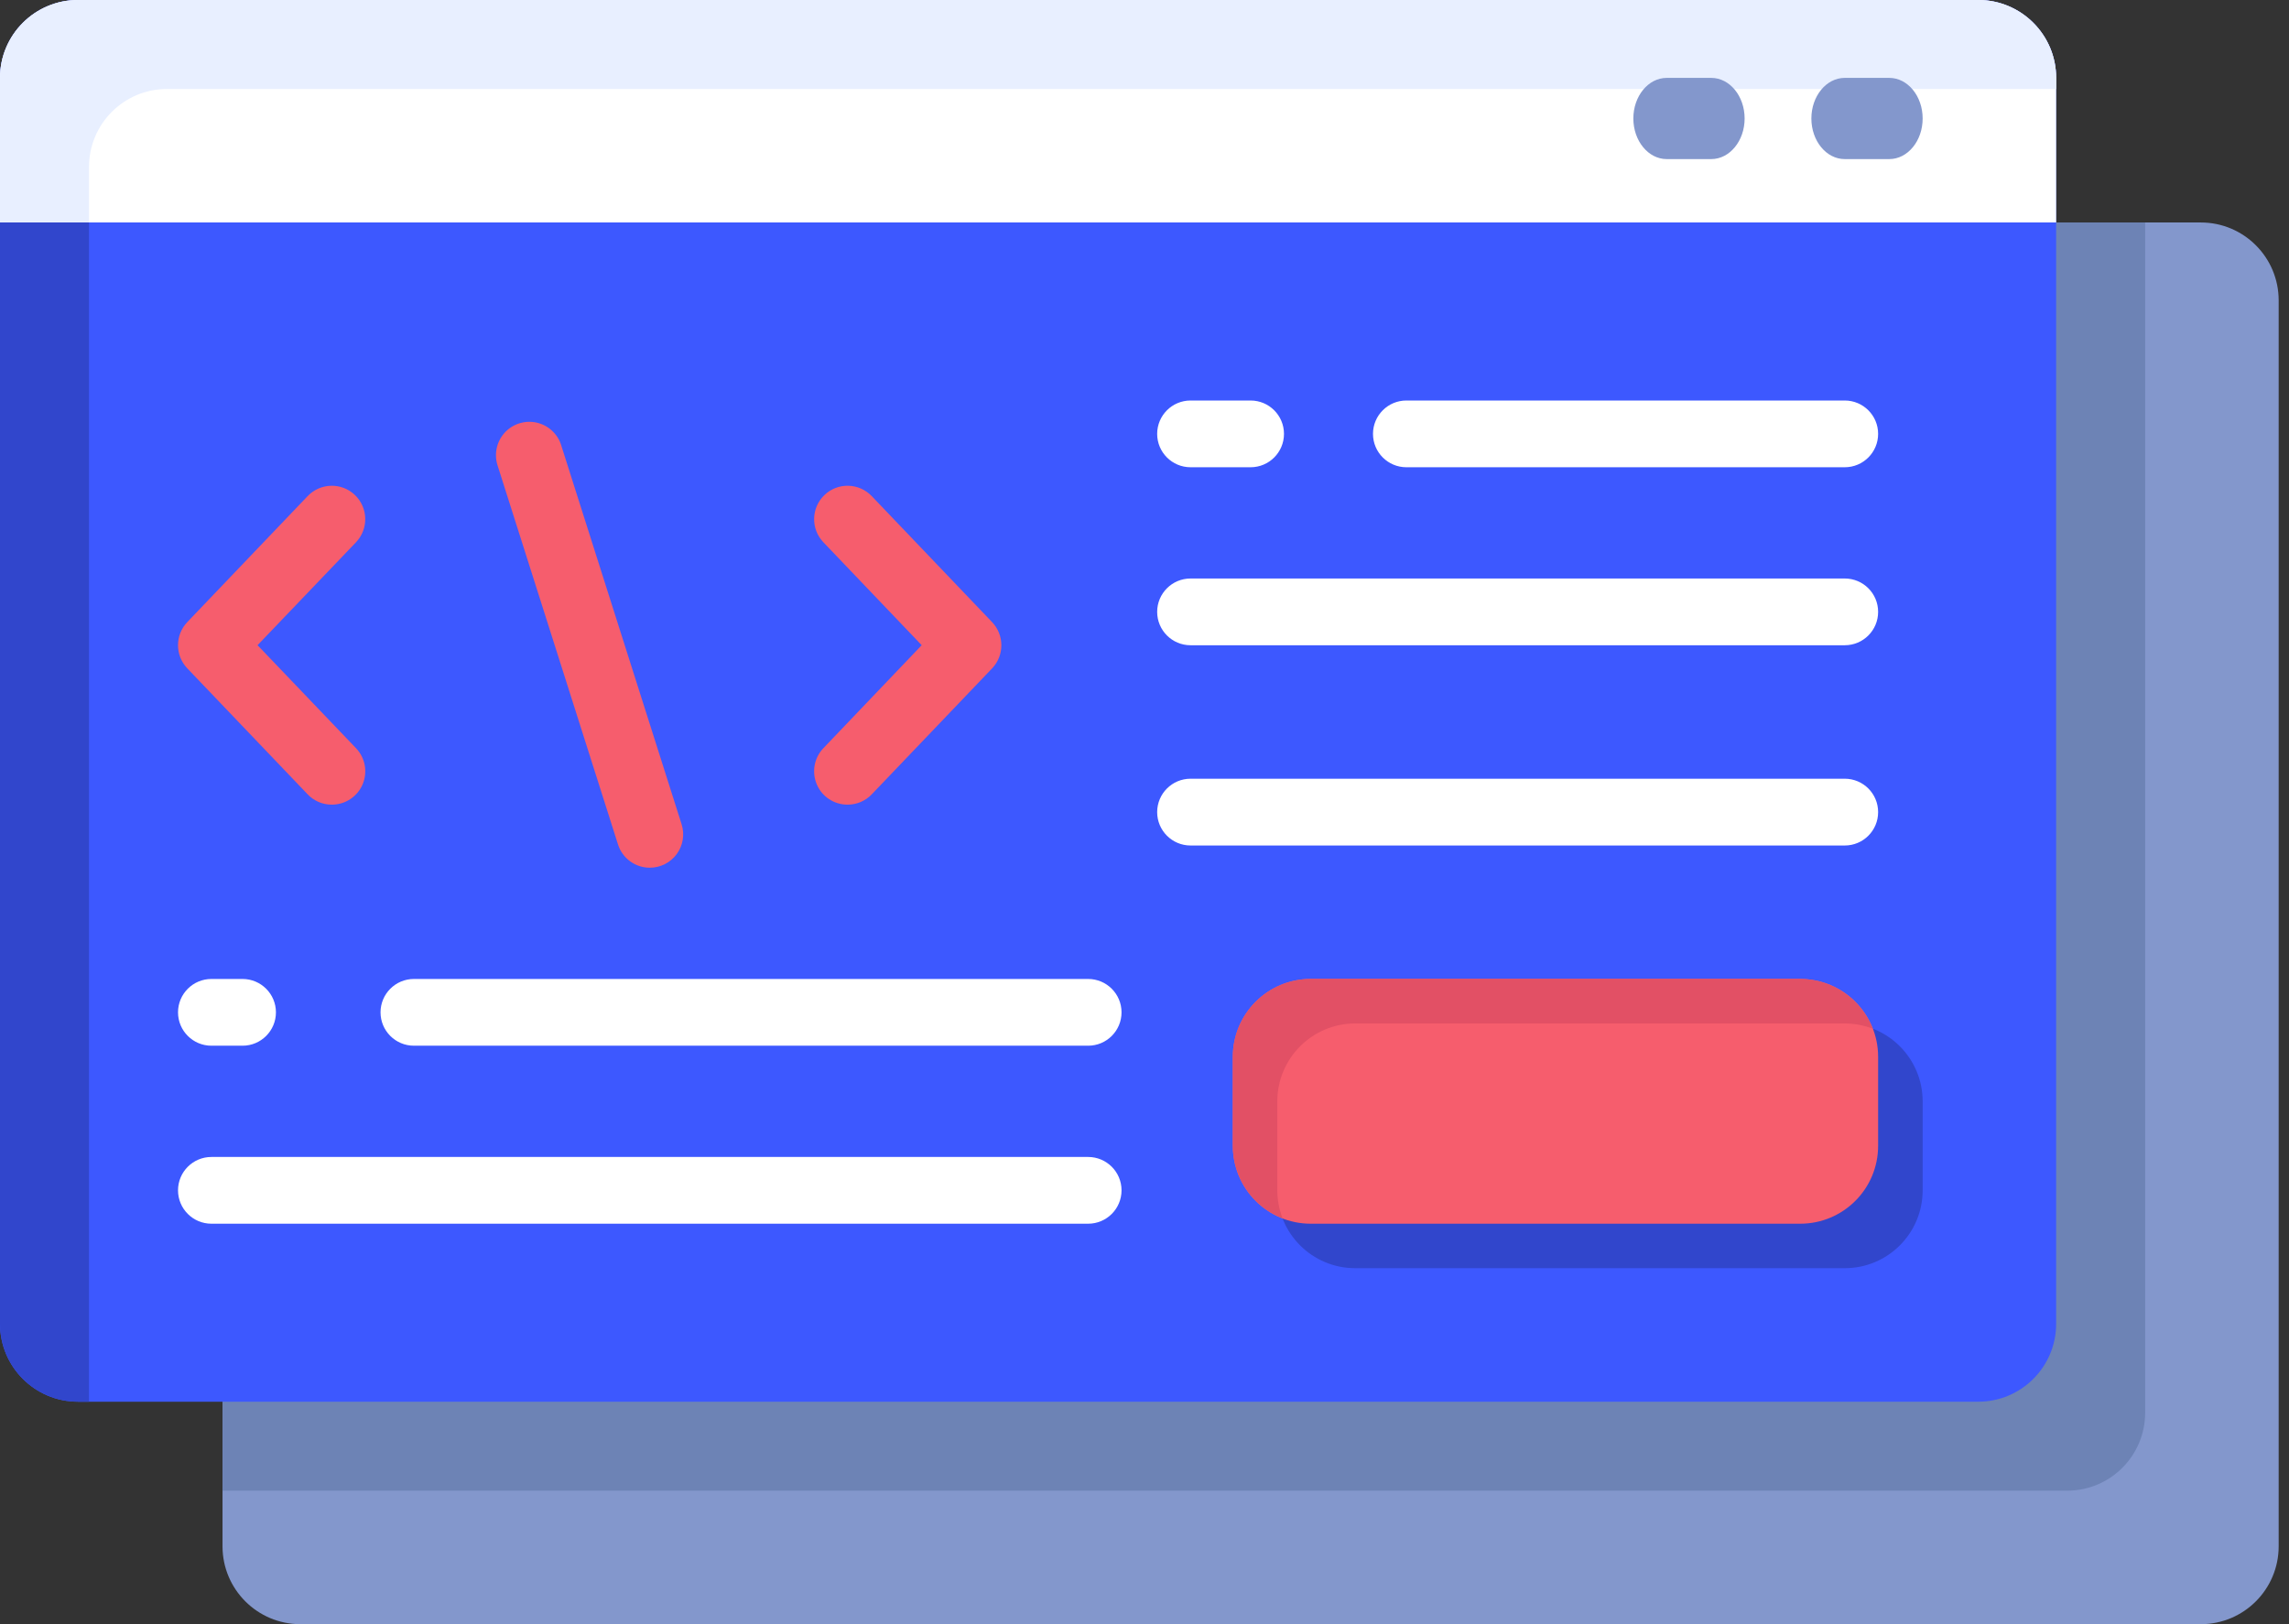 <svg width="62" height="44" viewBox="0 0 62 44" fill="none" xmlns="http://www.w3.org/2000/svg">
<rect x="0" y="0" width="62" height="44" fill="#333333" stroke="none"/>
<path fill-rule="evenodd" clip-rule="evenodd" d="M8.137 6.027H59.611C60.776 6.027 61.72 6.972 61.72 8.137V41.89C61.72 43.055 60.776 44 59.611 44H8.137C6.972 44 6.027 43.055 6.027 41.89V8.137C6.027 6.972 6.972 6.027 8.137 6.027Z" fill="#8397CC"/>
<path fill-rule="evenodd" clip-rule="evenodd" d="M8.137 6.027C6.972 6.029 6.029 6.972 6.027 8.137V40.383H55.994C57.159 40.382 58.102 39.438 58.104 38.274V6.027H8.137Z" fill="#6D83B5"/>
<path fill-rule="evenodd" clip-rule="evenodd" d="M2.11 0H53.584C54.748 0 55.693 0.945 55.693 2.11V35.863C55.693 37.028 54.748 37.973 53.584 37.973H2.11C0.945 37.973 0 37.028 0 35.863V2.11C0 0.945 0.945 0 2.11 0Z" fill="#3D58FF"/>
<path fill-rule="evenodd" clip-rule="evenodd" d="M2.411 4.521C2.412 3.356 3.356 2.412 4.521 2.411H55.693V2.11C55.692 0.945 54.748 0.001 53.584 0H2.11C0.945 0.001 0.001 0.945 0 2.11V35.863C0.001 37.028 0.945 37.971 2.11 37.973H2.411V4.521Z" fill="#3146CC"/>
<path fill-rule="evenodd" clip-rule="evenodd" d="M36.707 27.726H49.967C51.132 27.726 52.077 28.671 52.077 29.836V32.247C52.077 33.412 51.132 34.356 49.967 34.356H36.707C35.542 34.356 34.597 33.412 34.597 32.247V29.836C34.597 28.671 35.542 27.726 36.707 27.726Z" fill="#3146CC"/>
<path fill-rule="evenodd" clip-rule="evenodd" d="M35.501 26.52H48.762C49.927 26.52 50.871 27.465 50.871 28.63V31.041C50.871 32.206 49.927 33.151 48.762 33.151H35.501C34.337 33.151 33.392 32.206 33.392 31.041V28.63C33.392 27.465 34.337 26.52 35.501 26.52Z" fill="#F65D6D"/>
<path fill-rule="evenodd" clip-rule="evenodd" d="M34.597 32.246V29.836C34.599 28.671 35.542 27.727 36.707 27.726H49.967C50.228 27.727 50.485 27.775 50.728 27.87C50.413 27.058 49.632 26.522 48.762 26.52H35.501C34.337 26.522 33.393 27.466 33.392 28.63V31.041C33.394 31.912 33.929 32.692 34.741 33.007C34.646 32.764 34.598 32.507 34.597 32.246Z" fill="#E25065"/>
<path fill-rule="evenodd" clip-rule="evenodd" d="M55.693 6.027V2.11C55.692 0.945 54.748 0.001 53.584 0H2.11C0.945 0.001 0.001 0.945 0 2.11V6.027H55.693Z" fill="white"/>
<path fill-rule="evenodd" clip-rule="evenodd" d="M2.411 4.521C2.412 3.356 3.356 2.412 4.521 2.411H55.693V2.11C55.692 0.945 54.748 0.001 53.584 0H2.11C0.945 0.001 0.001 0.945 0 2.11V6.027H2.411V4.521Z" fill="#E8EFFF"/>
<path fill-rule="evenodd" clip-rule="evenodd" d="M17.6 23.507C17.206 23.507 16.858 23.252 16.739 22.876L13.484 12.63C13.376 12.319 13.445 11.974 13.664 11.728C13.884 11.483 14.22 11.377 14.54 11.45C14.861 11.524 15.117 11.766 15.207 12.082L18.462 22.329C18.55 22.604 18.501 22.904 18.33 23.137C18.16 23.37 17.889 23.507 17.6 23.507ZM8.987 21.798C8.739 21.799 8.502 21.698 8.332 21.518L5.071 18.104C4.739 17.754 4.739 17.205 5.071 16.855L8.332 13.441C8.677 13.079 9.25 13.064 9.612 13.409C9.974 13.754 9.988 14.326 9.644 14.689L6.976 17.479L9.644 20.27C9.894 20.532 9.963 20.918 9.821 21.25C9.679 21.583 9.352 21.798 8.99 21.798H8.987ZM22.958 21.798C22.595 21.8 22.267 21.585 22.125 21.252C21.982 20.918 22.051 20.532 22.301 20.27L24.965 17.479L22.301 14.689C21.956 14.326 21.971 13.754 22.333 13.409C22.695 13.064 23.268 13.079 23.613 13.441L26.874 16.856C27.206 17.206 27.206 17.755 26.874 18.105L23.613 21.518C23.443 21.698 23.206 21.799 22.958 21.798Z" fill="#F65D6D"/>
<path fill-rule="evenodd" clip-rule="evenodd" d="M49.967 22.905H32.247C31.748 22.905 31.343 22.5 31.343 22.001C31.343 21.501 31.748 21.096 32.247 21.096H49.967C50.467 21.096 50.871 21.501 50.871 22.001C50.871 22.5 50.467 22.905 49.967 22.905ZM49.967 17.48H32.247C31.748 17.48 31.343 17.075 31.343 16.576C31.343 16.077 31.748 15.672 32.247 15.672H49.967C50.467 15.672 50.871 16.077 50.871 16.576C50.871 17.075 50.467 17.48 49.967 17.48ZM49.967 12.658H38.093C37.594 12.658 37.189 12.253 37.189 11.754C37.189 11.255 37.594 10.85 38.093 10.85H49.967C50.466 10.85 50.871 11.255 50.871 11.754C50.871 12.253 50.466 12.658 49.967 12.658ZM6.57 28.329H5.726C5.227 28.329 4.822 27.924 4.822 27.425C4.822 26.926 5.227 26.521 5.726 26.521H6.57C7.069 26.521 7.474 26.926 7.474 27.425C7.474 27.924 7.069 28.329 6.57 28.329ZM29.474 28.329H11.211C10.712 28.329 10.307 27.924 10.307 27.425C10.307 26.926 10.712 26.521 11.211 26.521H29.474C29.973 26.521 30.378 26.926 30.378 27.425C30.378 27.924 29.973 28.329 29.474 28.329ZM29.474 33.151H5.726C5.227 33.151 4.822 32.746 4.822 32.247C4.822 31.748 5.227 31.343 5.726 31.343H29.474C29.973 31.343 30.378 31.748 30.378 32.247C30.378 32.746 29.973 33.151 29.474 33.151ZM33.874 12.658H32.247C31.748 12.658 31.343 12.253 31.343 11.754C31.343 11.255 31.748 10.85 32.247 10.85H33.874C34.373 10.85 34.778 11.255 34.778 11.754C34.778 12.253 34.373 12.658 33.874 12.658Z" fill="white"/>
<path fill-rule="evenodd" clip-rule="evenodd" d="M51.173 4.31H49.967C49.468 4.31 49.063 3.817 49.063 3.21C49.063 2.603 49.468 2.11 49.967 2.11H51.173C51.672 2.11 52.077 2.603 52.077 3.21C52.077 3.817 51.672 4.31 51.173 4.31ZM46.351 4.31H45.145C44.646 4.31 44.241 3.817 44.241 3.21C44.241 2.603 44.646 2.11 45.145 2.11H46.351C46.85 2.11 47.255 2.603 47.255 3.21C47.255 3.817 46.85 4.31 46.351 4.31Z" fill="#8397CC"/>
</svg>
